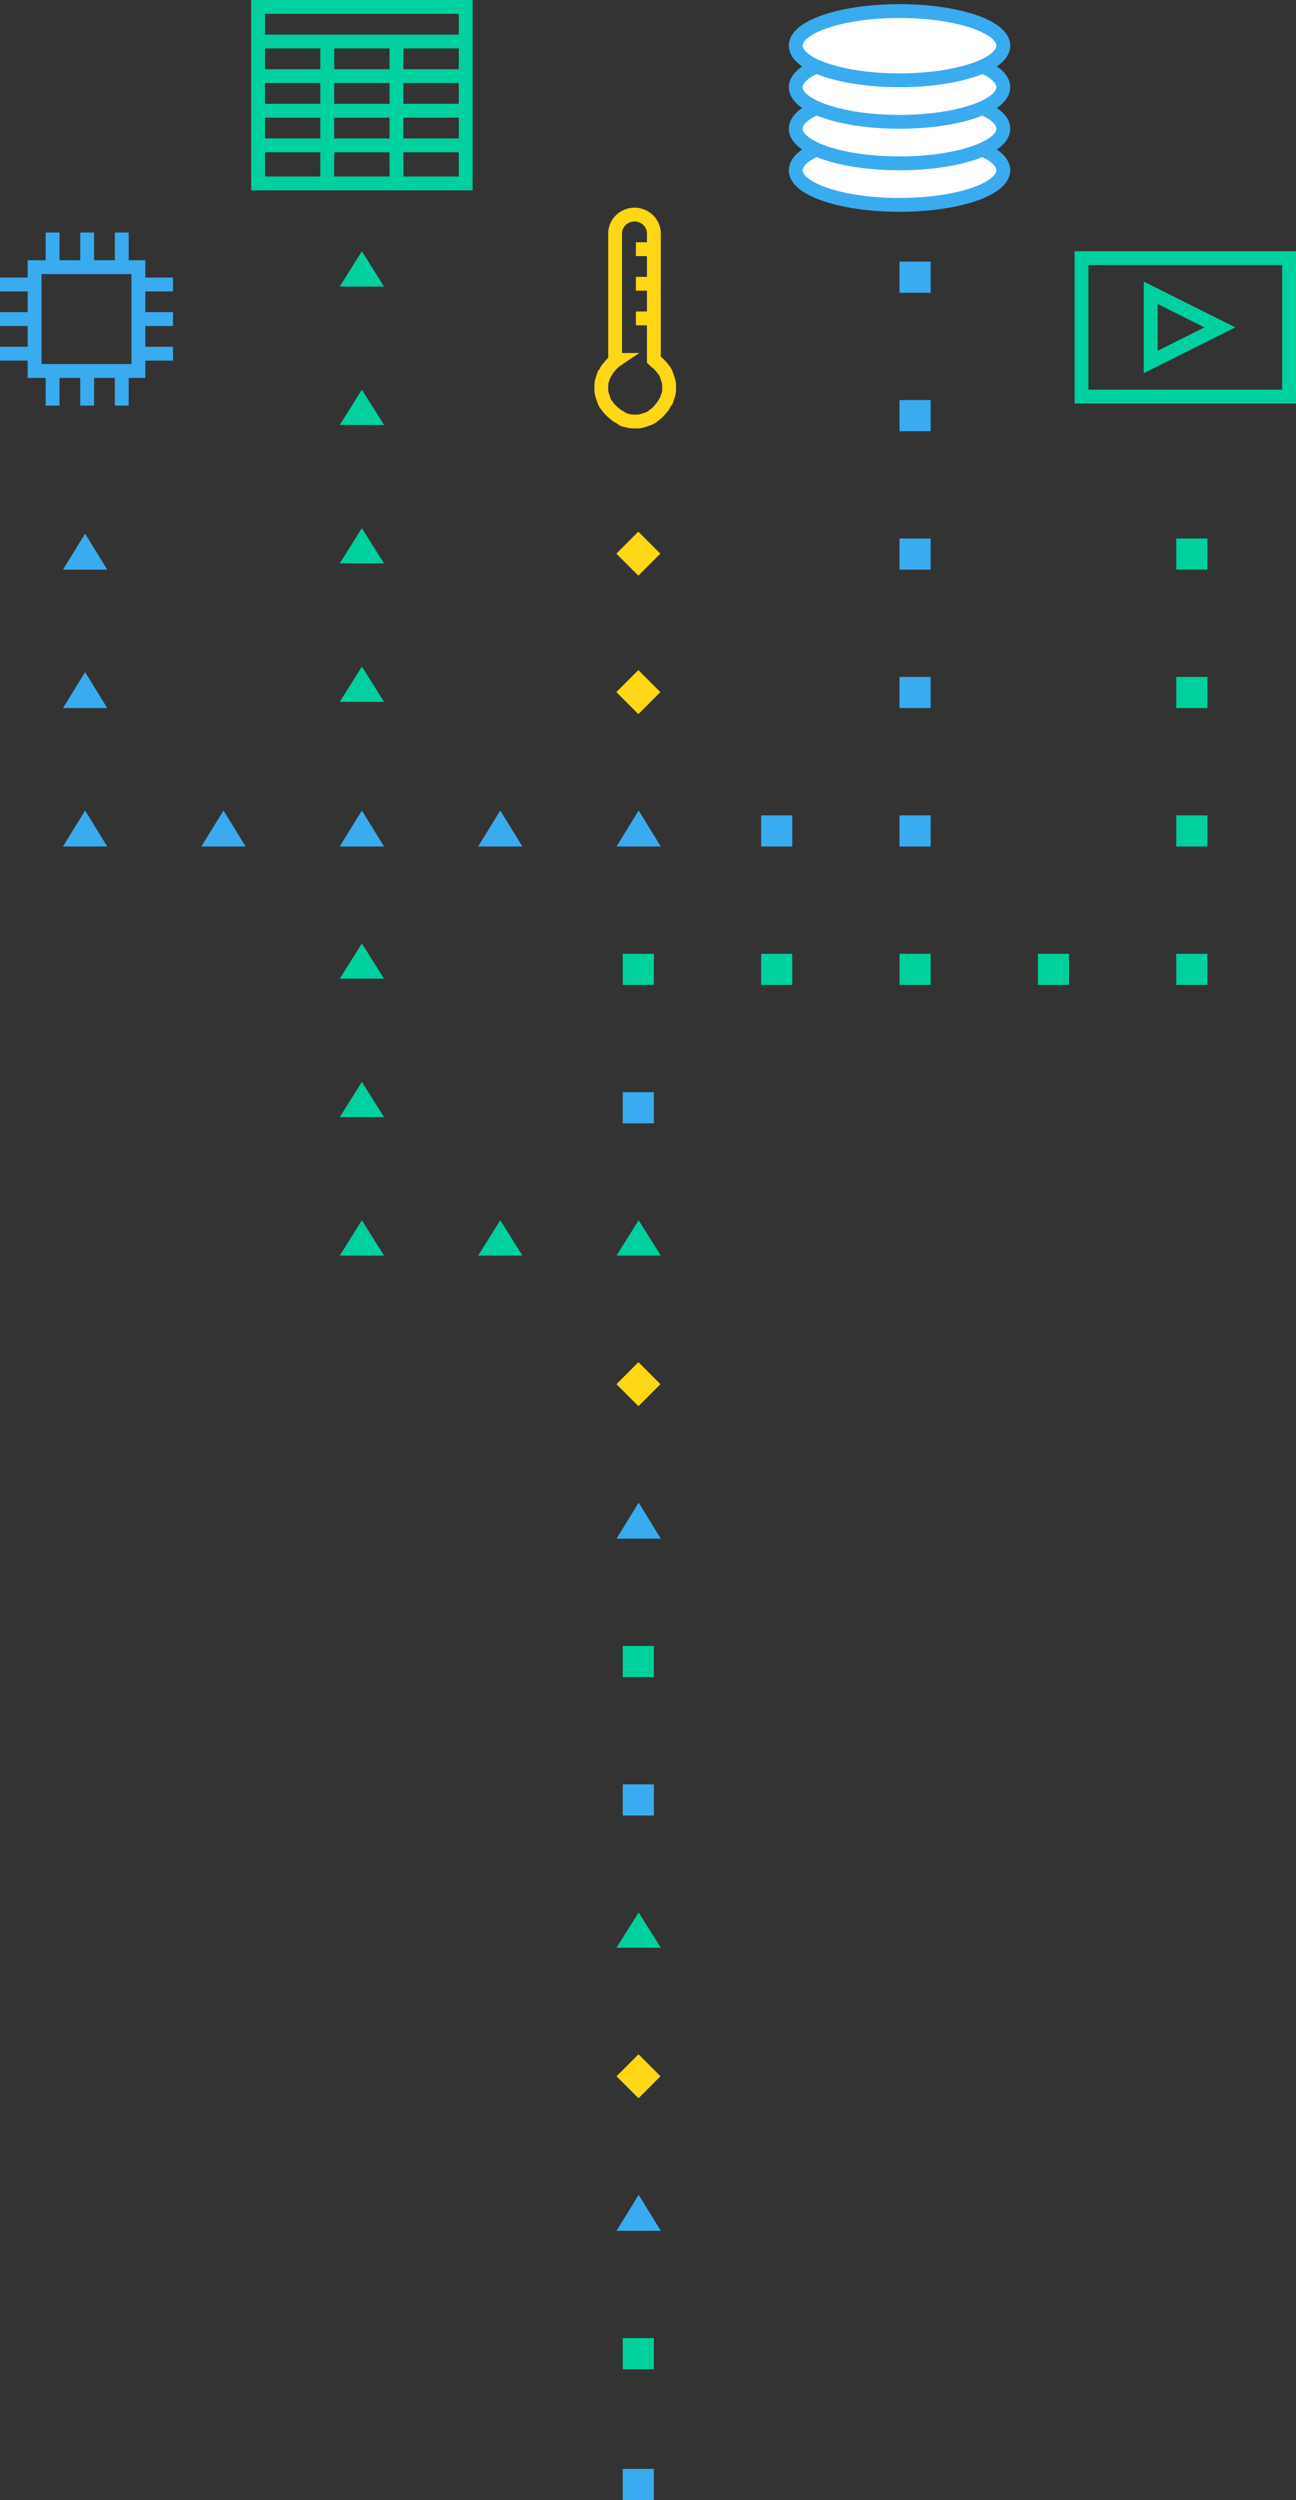 <svg version="1.1" xmlns="http://www.w3.org/2000/svg" xmlns:xlink="http://www.w3.org/1999/xlink" xmlns:a="http://ns.adobe.com/AdobeSVGViewerExtensions/3.0/" x="0px" y="0px" width="187.3px" height="361.2px" viewBox="0 0 187.3 361.2" enable-background="new 0 0 187.3 361.2" xml:space="preserve">
          <rect x="0" y="0" width="187.3" height="361.2" fill="#333333" stroke="none"/>
          <defs>
          </defs>
          <g>
            <line fill="none" stroke="#00D09D" stroke-width="2" stroke-miterlimit="10" x1="47.3" y1="5.6" x2="47.3" y2="26"></line>
            <line fill="none" stroke="#00D09D" stroke-width="2" stroke-miterlimit="10" x1="57.3" y1="5.6" x2="57.3" y2="26.5"></line>
            <line fill="none" stroke="#00D09D" stroke-width="2" stroke-miterlimit="10" x1="37.3" y1="16" x2="67.3" y2="16"></line>
            <line fill="none" stroke="#00D09D" stroke-width="2" stroke-miterlimit="10" x1="37.3" y1="6" x2="67.3" y2="6"></line>
            <line fill="none" stroke="#00D09D" stroke-width="2" stroke-miterlimit="10" x1="37.3" y1="11" x2="67.3" y2="11"></line>
            <line fill="none" stroke="#00D09D" stroke-width="2" stroke-miterlimit="10" x1="37.3" y1="21" x2="67.3" y2="21"></line>
            <rect x="37.3" y="1" fill="none" stroke="#00D09D" stroke-width="2" stroke-miterlimit="10" width="30" height="25.5"></rect>
          </g>
          <g>
            <ellipse fill="#FFFFFF" stroke="#3BABEF" stroke-width="2" stroke-miterlimit="10" cx="130" cy="24.6" rx="15" ry="5"></ellipse>
            <ellipse fill="#FFFFFF" stroke="#3BABEF" stroke-width="2" stroke-miterlimit="10" cx="130" cy="18.6" rx="15" ry="5"></ellipse>
            <ellipse fill="#FFFFFF" stroke="#3BABEF" stroke-width="2" stroke-miterlimit="10" cx="130" cy="12.6" rx="15" ry="5"></ellipse>
            <ellipse fill="#FFFFFF" stroke="#3BABEF" stroke-width="2" stroke-miterlimit="10" cx="130" cy="6.6" rx="15" ry="5"></ellipse>
          </g>
          <g>
            <line fill="none" stroke="#3BABEF" stroke-width="2" stroke-miterlimit="10" x1="12.6" y1="33.6" x2="12.6" y2="38.6"></line>
            <line fill="none" stroke="#3BABEF" stroke-width="2" stroke-miterlimit="10" x1="17.6" y1="33.6" x2="17.6" y2="38.6"></line>
            <line fill="none" stroke="#3BABEF" stroke-width="2" stroke-miterlimit="10" x1="7.6" y1="33.6" x2="7.6" y2="38.6"></line>
            <line fill="none" stroke="#3BABEF" stroke-width="2" stroke-miterlimit="10" x1="12.6" y1="53.6" x2="12.6" y2="58.6"></line>
            <line fill="none" stroke="#3BABEF" stroke-width="2" stroke-miterlimit="10" x1="17.6" y1="53.6" x2="17.6" y2="58.6"></line>
            <line fill="none" stroke="#3BABEF" stroke-width="2" stroke-miterlimit="10" x1="7.6" y1="53.6" x2="7.6" y2="58.6"></line>
            <line fill="none" stroke="#3BABEF" stroke-width="2" stroke-miterlimit="10" x1="5" y1="41.1" x2="0" y2="41.1"></line>
            <line fill="none" stroke="#3BABEF" stroke-width="2" stroke-miterlimit="10" x1="5" y1="46.1" x2="0" y2="46.1"></line>
            <line fill="none" stroke="#3BABEF" stroke-width="2" stroke-miterlimit="10" x1="5" y1="51.1" x2="0" y2="51.1"></line>
            <line fill="none" stroke="#3BABEF" stroke-width="2" stroke-miterlimit="10" x1="25" y1="41.1" x2="20" y2="41.1"></line>
            <line fill="none" stroke="#3BABEF" stroke-width="2" stroke-miterlimit="10" x1="25" y1="46.1" x2="20" y2="46.1"></line>
            <line fill="none" stroke="#3BABEF" stroke-width="2" stroke-miterlimit="10" x1="25" y1="51.1" x2="20" y2="51.1"></line>
            <rect x="5" y="38.6" fill="none" stroke="#3BABEF" stroke-width="2" stroke-miterlimit="10" width="15" height="15"></rect>
          </g>
          <rect x="90" y="77.8" transform="matrix(0.707 0.707 -0.707 0.707 83.63 -41.823)" fill="#FDD615" width="4.5" height="4.5"></rect>
          <rect x="90" y="97.8" transform="matrix(0.707 0.707 -0.707 0.707 97.772 -35.965)" fill="#FDD615" width="4.5" height="4.5"></rect>
          <polygon fill="#3BABEF" points="89.1,122.3 92.3,117.1 95.5,122.3 "></polygon>
          <polygon fill="#3BABEF" points="69.1,122.3 72.3,117.1 75.5,122.3 "></polygon>
          <polygon fill="#3BABEF" points="29.1,122.3 32.3,117.1 35.5,122.3 "></polygon>
          <polygon fill="#3BABEF" points="49.1,122.3 52.3,117.1 55.5,122.3 "></polygon>
          <polygon fill="#3BABEF" points="9.1,122.3 12.3,117.1 15.5,122.3 "></polygon>
          <polygon fill="#00D09D" points="49.1,81.4 52.3,76.3 55.5,81.4 "></polygon>
          <polygon fill="#00D09D" points="49.1,101.4 52.3,96.3 55.5,101.4 "></polygon>
          <polygon fill="#00D09D" points="49.1,41.4 52.3,36.3 55.5,41.4 "></polygon>
          <polygon fill="#00D09D" points="49.1,61.4 52.3,56.3 55.5,61.4 "></polygon>
          <polygon fill="#00D09D" points="49.1,141.4 52.3,136.3 55.5,141.4 "></polygon>
          <polygon fill="#00D09D" points="49.1,161.4 52.3,156.3 55.5,161.4 "></polygon>
          <polygon fill="#00D09D" points="49.1,181.4 52.3,176.3 55.5,181.4 "></polygon>
          <polygon fill="#00D09D" points="89.1,181.4 92.3,176.3 95.5,181.4 "></polygon>
          <polygon fill="#00D09D" points="69.1,181.4 72.3,176.3 75.5,181.4 "></polygon>
          <polygon fill="#3BABEF" points="9.1,102.3 12.3,97.1 15.5,102.3 "></polygon>
          <polygon fill="#3BABEF" points="9.1,82.3 12.3,77.1 15.5,82.3 "></polygon>
          <rect x="90" y="137.8" fill="#00D09B" width="4.5" height="4.5"></rect>
          <rect x="110" y="137.8" fill="#00D09B" width="4.5" height="4.5"></rect>
          <rect x="130" y="137.8" fill="#00D09B" width="4.5" height="4.5"></rect>
          <rect x="150" y="137.8" fill="#00D09B" width="4.5" height="4.5"></rect>
          <rect x="170" y="137.8" fill="#00D09B" width="4.5" height="4.5"></rect>
          <rect x="170" y="117.8" fill="#00D09B" width="4.5" height="4.5"></rect>
          <rect x="170" y="97.8" fill="#00D09B" width="4.5" height="4.5"></rect>
          <rect x="170" y="77.8" fill="#00D09B" width="4.5" height="4.5"></rect>
          <rect x="130" y="117.8" fill="#3BABEF" width="4.5" height="4.5"></rect>
          <rect x="110" y="117.8" fill="#3BABEF" width="4.5" height="4.5"></rect>
          <rect x="90" y="157.8" fill="#3BABEF" width="4.5" height="4.5"></rect>
          <rect x="90" y="197.8" transform="matrix(0.707 0.707 -0.707 0.707 168.483 -6.676)" fill="#FDD615" width="4.5" height="4.5"></rect>
          <polygon fill="#3BABEF" points="89.1,222.3 92.3,217.1 95.5,222.3 "></polygon>
          <polygon fill="#00D09D" points="89.1,281.4 92.3,276.3 95.5,281.4 "></polygon>
          <rect x="90" y="237.8" fill="#00D09B" width="4.5" height="4.5"></rect>
          <rect x="90" y="297.8" transform="matrix(0.707 0.707 -0.707 0.707 239.194 22.614)" fill="#FDD615" width="4.5" height="4.5"></rect>
          <polygon fill="#3BABEF" points="89.1,322.3 92.3,317.1 95.5,322.3 "></polygon>
          <rect x="90" y="337.8" fill="#00D09B" width="4.5" height="4.5"></rect>
          <rect x="90" y="257.8" fill="#3BABEF" width="4.5" height="4.5"></rect>
          <rect x="130" y="97.8" fill="#3BABEF" width="4.5" height="4.5"></rect>
          <rect x="130" y="77.8" fill="#3BABEF" width="4.5" height="4.5"></rect>
          <rect x="130" y="57.8" fill="#3BABEF" width="4.5" height="4.5"></rect>
          <rect x="130" y="37.8" fill="#3BABEF" width="4.5" height="4.5"></rect>
          <rect x="90" y="356.7" fill="#3BABEF" width="4.5" height="4.5"></rect>
          <g>
            <line fill="none" stroke="#FDD615" stroke-width="2" stroke-miterlimit="10" x1="91.9" y1="46" x2="94.7" y2="46"></line>
            <line fill="none" stroke="#FDD615" stroke-width="2" stroke-miterlimit="10" x1="91.9" y1="36" x2="94.7" y2="36"></line>
            <line fill="none" stroke="#FDD615" stroke-width="2" stroke-miterlimit="10" x1="91.9" y1="41" x2="94.7" y2="41"></line>
            <path fill="none" stroke="#FDD615" stroke-width="2" stroke-miterlimit="10" d="M89.1,52c-0.3,0.2-0.5,0.4-0.7,0.6
              c-0.2,0.2-0.4,0.5-0.6,0.7c-0.2,0.3-0.3,0.6-0.5,0.8c-0.1,0.3-0.2,0.6-0.3,0.9c-0.1,0.3-0.1,0.7-0.1,1s0,0.7,0.1,1s0.2,0.6,0.3,0.9
              c0.1,0.3,0.3,0.6,0.5,0.8c0.2,0.3,0.4,0.5,0.6,0.7c0.2,0.2,0.5,0.4,0.7,0.6c0.3,0.2,0.6,0.3,0.8,0.5s0.6,0.2,0.9,0.3
              c0.3,0.1,0.7,0.1,1,0.1c0.3,0,0.7,0,1-0.1c0.3-0.1,0.6-0.2,0.9-0.3s0.6-0.3,0.8-0.5c0.3-0.2,0.5-0.4,0.7-0.6
              c0.2-0.2,0.4-0.5,0.6-0.7c0.2-0.3,0.3-0.6,0.5-0.8c0.1-0.3,0.2-0.6,0.3-0.9s0.1-0.7,0.1-1s0-0.7-0.1-1c-0.1-0.3-0.2-0.6-0.3-0.9
              c-0.1-0.3-0.3-0.6-0.5-0.8c-0.2-0.3-0.4-0.5-0.6-0.7c-0.2-0.2-0.5-0.4-0.7-0.6v-0.9V33.7c0-1.5-1.3-2.7-2.8-2.7
              c-1.5,0-2.8,1.2-2.8,2.7V51V52z"></path>
          </g>
          <g>
            <rect x="156.3" y="37.3" fill="none" stroke="#00D09D" stroke-width="2" stroke-miterlimit="10" width="30" height="20"></rect>
            <polygon fill="none" stroke="#00D09D" stroke-width="2" stroke-miterlimit="10" points="176.3,47.3 166.3,52.3 166.3,42.3 	"></polygon>
          </g>
        </svg>